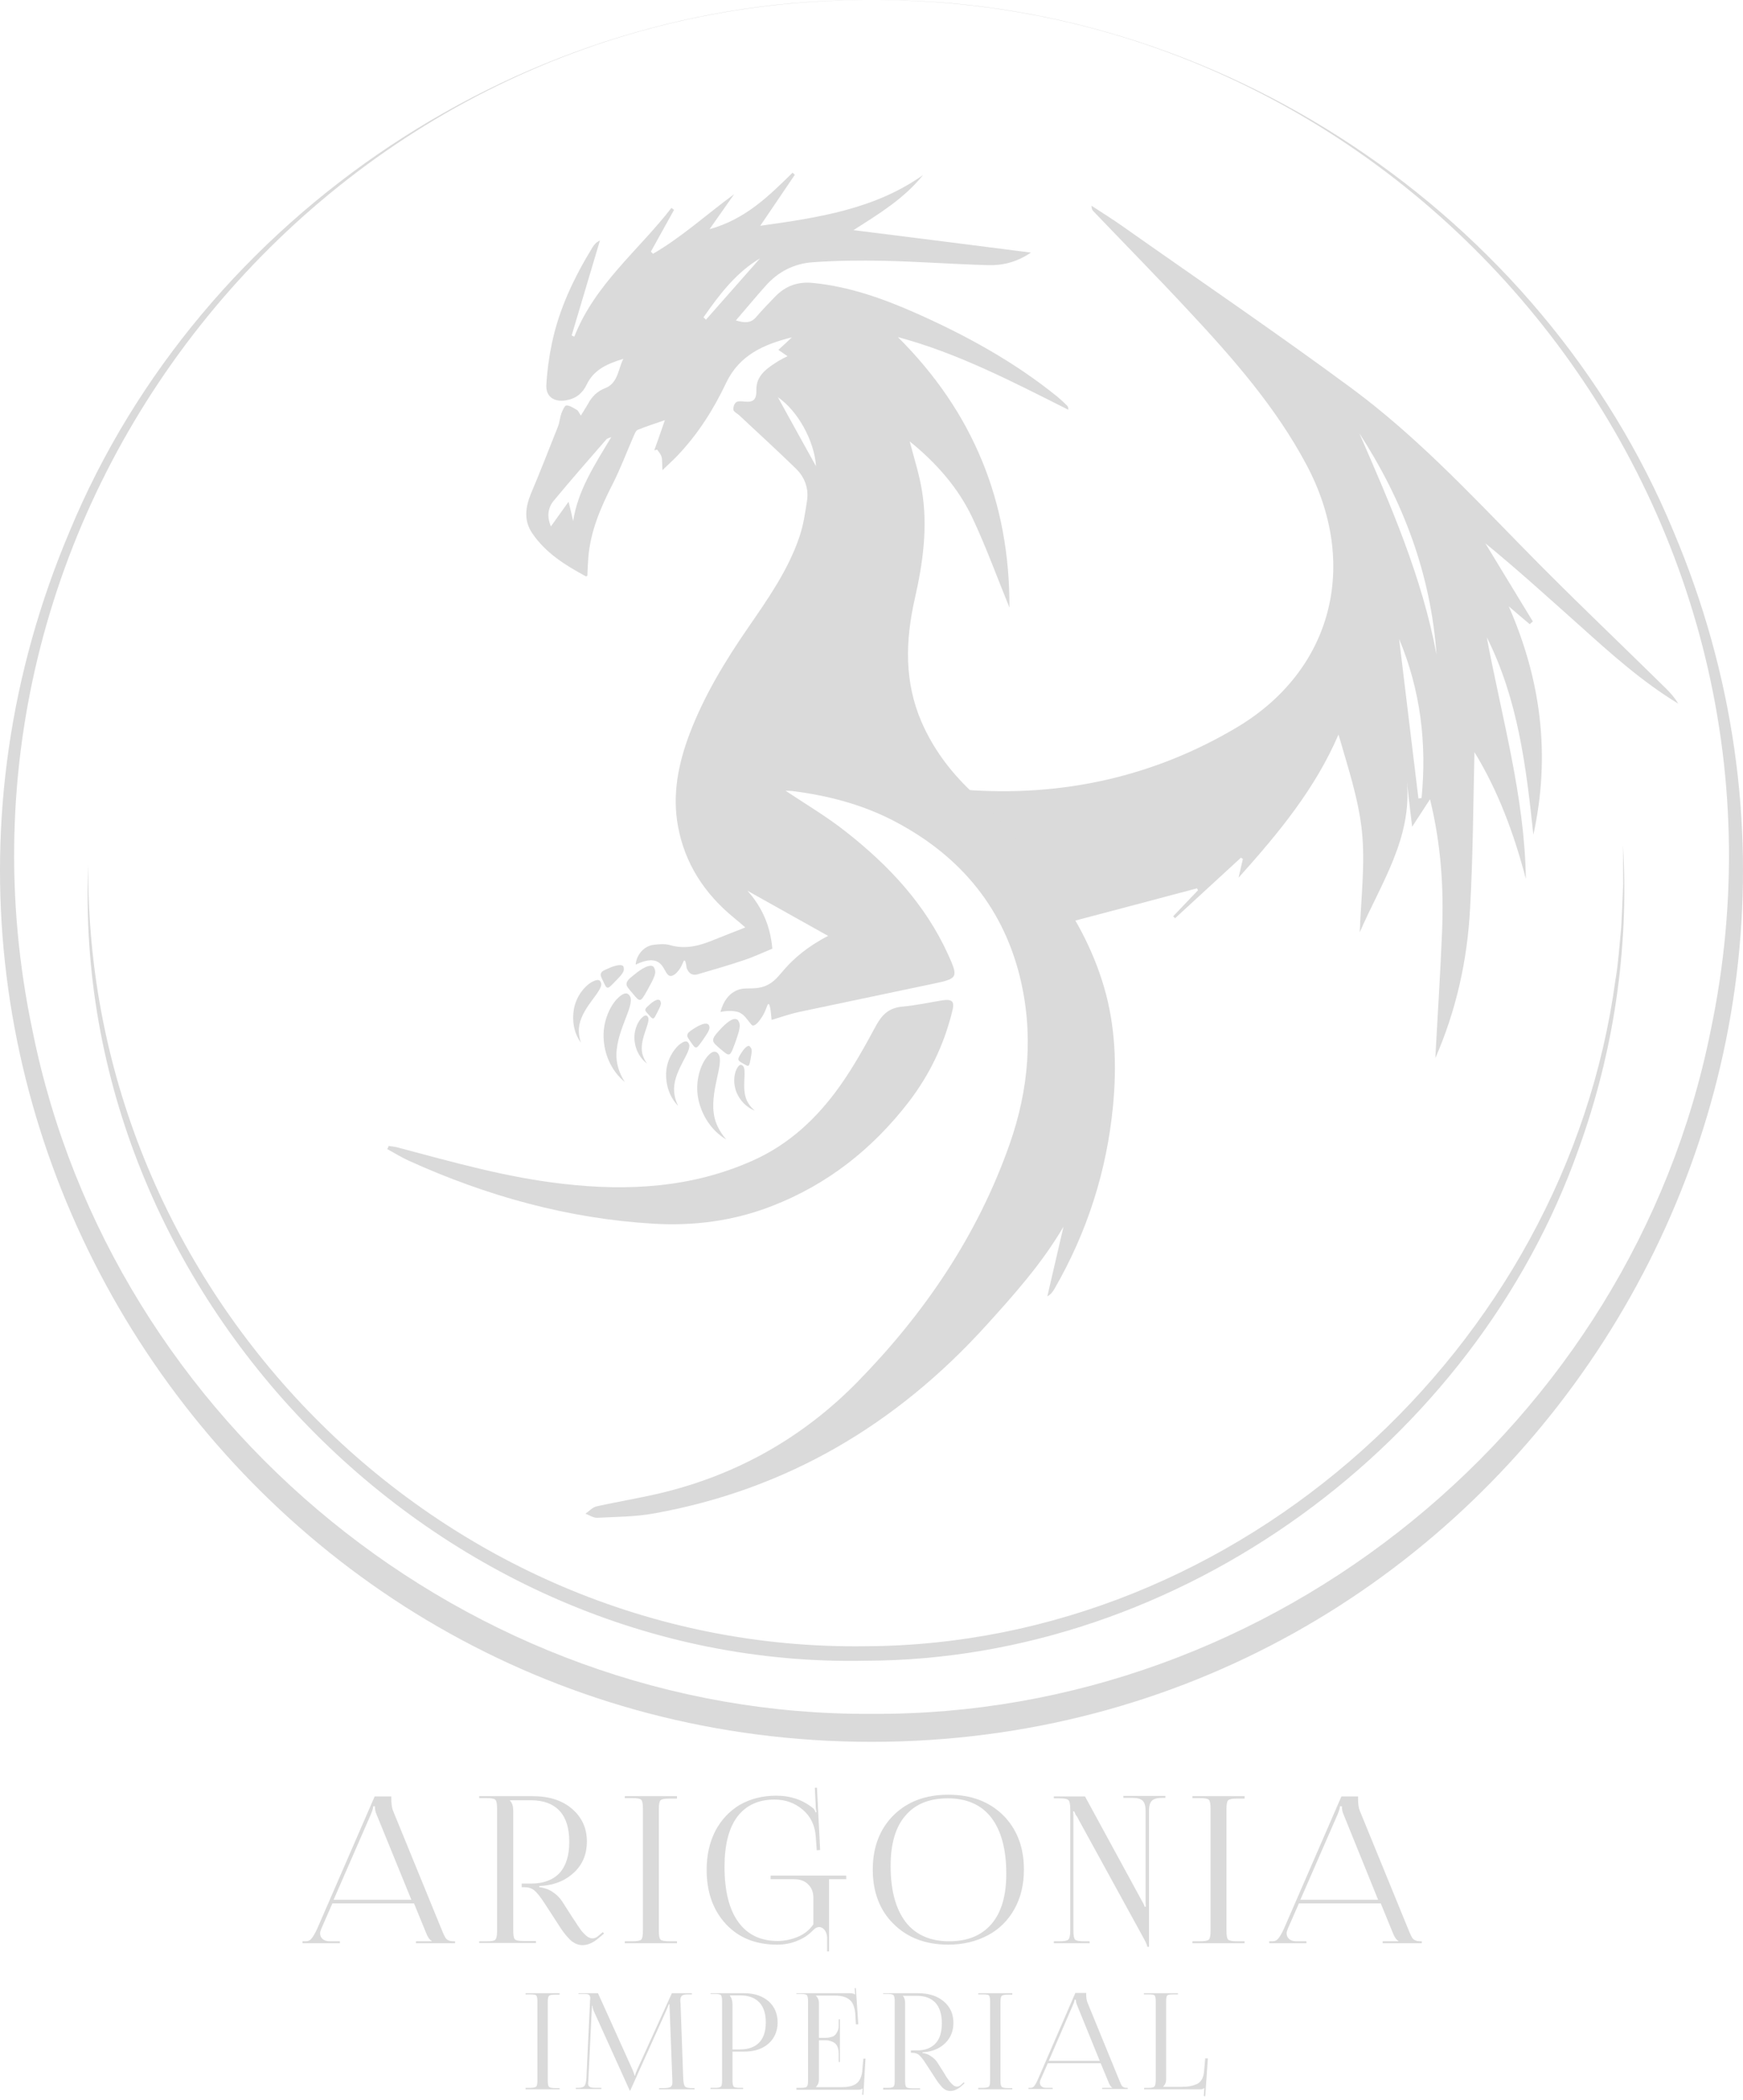<svg width="200" height="241" viewBox="0 0 200 241" fill="none" xmlns="http://www.w3.org/2000/svg">
<path d="M170.598 73.116C174.172 80.236 175.114 87.91 175.945 95.778C177.939 86.691 176.831 78.02 173.119 69.57C173.922 70.263 174.726 70.955 175.529 71.62C175.64 71.509 175.751 71.426 175.889 71.315C174.061 68.323 172.26 65.331 170.431 62.339C174.199 65.414 177.718 68.628 181.264 71.786C184.838 75 188.412 78.214 192.567 80.735C192.18 80.07 191.681 79.516 191.154 78.99C185.641 73.559 180.017 68.24 174.615 62.699C168.437 56.383 162.342 49.927 155.166 44.608C146.467 38.181 137.491 32.086 128.653 25.852C127.545 25.076 126.381 24.356 125.245 23.608C125.245 23.941 125.328 24.107 125.467 24.245C129.096 28.041 132.781 31.781 136.355 35.632C141.48 41.117 146.412 46.741 149.93 53.363C155.997 64.805 152.895 76.939 141.896 83.478C132.421 89.102 121.949 91.457 110.756 90.625C109.398 90.515 108.069 90.321 106.24 90.099C106.573 91.817 106.85 93.368 107.154 94.892C107.376 95.169 107.708 95.501 107.792 95.585C108.484 96.222 109.204 96.831 109.98 97.385C111.864 98.77 113.72 100.183 115.576 101.596C117.987 103.092 120.314 104.533 122.503 105.863C127.628 104.505 132.504 103.231 137.352 101.929C137.38 102.012 137.435 102.095 137.463 102.15C136.521 103.148 135.551 104.145 134.609 105.143C134.693 105.226 134.776 105.281 134.831 105.364C137.352 103.037 139.873 100.738 142.394 98.41C142.478 98.466 142.533 98.521 142.616 98.549L142.117 100.71C146.799 95.501 150.927 90.459 153.587 84.281C154.64 87.966 155.887 91.65 156.274 95.391C156.662 99.186 156.164 103.037 156.025 106.971C158.463 101.347 162.065 96.166 161.427 89.628C161.621 91.346 161.815 93.091 162.037 94.864C162.674 93.894 163.284 92.953 164.087 91.706C165.362 96.942 165.666 101.846 165.472 106.805C165.278 111.736 164.946 116.668 164.697 121.405C167.052 116.058 168.381 110.212 168.686 104.201C169.019 98.189 169.046 92.177 169.185 86.303C171.9 90.736 173.728 95.668 175.086 100.848C174.947 91.429 172.315 82.314 170.598 73.116ZM155.97 49.706C161.04 57.519 164.17 65.913 164.835 75.111C163.173 66.218 159.571 57.962 155.97 49.706ZM162.757 91.623C162.009 85.528 161.289 79.433 160.541 73.31C163.007 79.211 163.727 85.306 163.117 91.567C163.007 91.595 162.896 91.595 162.757 91.623Z" fill="#DADADA"/>
<path d="M90.365 40.868C90.033 40.646 89.784 40.48 89.313 40.148C89.867 39.649 90.338 39.206 90.864 38.707C87.65 39.511 84.852 40.73 83.328 43.916C81.888 46.963 80.087 49.817 77.732 52.282C77.261 52.781 76.735 53.252 76.014 53.945C75.959 53.224 76.014 52.781 75.904 52.393C75.82 52.116 75.599 51.867 75.405 51.59C75.294 51.617 75.183 51.645 75.073 51.673C75.46 50.62 75.82 49.567 76.291 48.21C75.1 48.625 74.13 48.93 73.189 49.318C72.967 49.401 72.828 49.761 72.718 50.011C71.914 51.867 71.194 53.778 70.28 55.579C68.922 58.239 67.758 60.926 67.509 63.946C67.454 64.638 67.426 65.331 67.398 66.052C67.343 66.079 67.26 66.162 67.232 66.135C64.877 64.86 62.633 63.475 61.082 61.203C60.084 59.735 60.278 58.239 60.915 56.66C61.996 54.111 62.993 51.534 64.018 48.958C64.212 48.487 64.24 47.933 64.406 47.462C64.545 47.102 64.794 46.52 64.988 46.52C65.404 46.52 65.819 46.825 66.207 47.046C66.346 47.129 66.429 47.351 66.65 47.683C67.01 47.102 67.26 46.714 67.481 46.326C67.925 45.495 68.534 44.885 69.476 44.525C70.917 43.943 70.917 42.364 71.526 41.173C69.809 41.699 68.174 42.364 67.343 44.082C66.844 45.135 66.096 45.744 64.933 45.938C63.63 46.16 62.633 45.55 62.688 44.22C62.772 42.613 62.993 40.979 63.326 39.4C64.157 35.41 65.902 31.781 68.008 28.346C68.202 28.041 68.423 27.791 68.839 27.598C67.758 31.227 66.678 34.856 65.597 38.486C65.708 38.541 65.791 38.596 65.902 38.624C68.257 32.612 73.272 28.733 77.04 23.858C77.15 23.941 77.233 23.996 77.344 24.079C76.458 25.686 75.571 27.265 74.685 28.872C74.768 28.955 74.851 29.038 74.934 29.121C78.258 27.182 81.112 24.578 84.243 22.278C83.356 23.553 82.47 24.799 81.417 26.296C85.545 25.16 88.232 22.472 90.947 19.813C91.03 19.896 91.113 19.979 91.197 20.062C89.95 21.918 88.675 23.774 87.235 25.908C93.967 24.966 100.367 23.996 105.908 20.09C103.747 22.777 100.893 24.522 97.929 26.406C104.772 27.265 111.421 28.096 118.292 28.983C116.657 30.091 115.022 30.479 113.332 30.423C109.343 30.313 105.354 30.008 101.364 29.925C98.677 29.869 95.962 29.897 93.274 30.091C91.141 30.23 89.285 31.172 87.844 32.806C86.708 34.08 85.628 35.383 84.437 36.768C85.434 37.072 86.154 37.1 86.764 36.38C87.456 35.577 88.204 34.801 88.952 34.025C90.171 32.778 91.584 32.28 93.357 32.474C97.458 32.889 101.281 34.247 104.993 35.881C110.811 38.458 116.38 41.505 121.367 45.55C121.727 45.855 122.087 46.187 122.42 46.52C122.53 46.631 122.586 46.741 122.586 47.018C116.241 43.832 109.952 40.536 103.026 38.679C111.67 47.268 115.881 57.629 115.826 69.709C114.413 66.245 113.138 62.727 111.559 59.375C109.925 55.939 107.431 53.113 104.384 50.648C104.883 52.559 105.464 54.36 105.769 56.189C106.489 60.4 105.908 64.583 104.966 68.711C103.885 73.504 103.747 78.214 105.741 82.84C107.043 85.832 108.927 88.381 111.282 90.653C114.745 93.95 117.765 97.607 120.619 101.43C123.306 105.032 125.384 108.883 126.658 113.177C127.988 117.665 128.154 122.264 127.711 126.918C126.991 134.371 124.747 141.38 121.007 147.863C120.813 148.195 120.591 148.528 120.175 148.749C120.785 146.09 121.422 143.403 122.032 140.743C119.594 144.926 116.408 148.5 113.194 152.046C102.86 163.461 90.282 170.913 75.045 173.656C72.912 174.044 70.723 174.044 68.534 174.155C68.091 174.182 67.62 173.85 67.177 173.684C67.592 173.407 67.98 172.963 68.423 172.852C71.028 172.271 73.659 171.855 76.236 171.218C84.797 169.085 92.194 164.874 98.372 158.585C106.074 150.717 112.141 141.796 115.826 131.351C118.07 125.007 118.624 118.468 116.989 111.93C114.912 103.702 109.759 97.856 102.251 94.033C98.677 92.232 94.853 91.263 90.919 90.764C90.587 90.736 90.254 90.736 90.144 90.736C92.388 92.232 94.826 93.673 97.042 95.418C101.946 99.269 106.157 103.73 108.789 109.52C109.98 112.152 109.925 112.29 107.099 112.872C101.974 113.953 96.82 115.033 91.695 116.114C90.67 116.335 89.645 116.695 88.537 117.028C88.426 115.559 88.287 115.199 88.177 115.199C88.01 115.199 87.955 115.947 87.318 116.862C87.124 117.139 86.681 117.748 86.348 117.665C86.265 117.637 86.237 117.61 85.628 116.834C85.573 116.751 85.462 116.64 85.351 116.529C85.351 116.529 85.157 116.335 84.88 116.197C84.547 116.03 83.716 115.892 82.663 116.114C83.024 114.811 83.633 114.147 84.243 113.786C85.406 113.094 86.376 113.703 87.844 113.121C88.897 112.678 89.313 111.986 90.116 111.099C91.058 110.046 92.554 108.661 95.02 107.387C91.861 105.614 88.814 103.924 85.766 102.206C87.401 104.034 88.398 106.195 88.62 108.855C87.54 109.298 86.431 109.825 85.24 110.212C83.606 110.767 81.915 111.238 80.253 111.736C80.087 111.792 79.699 111.93 79.339 111.764C79.007 111.598 78.84 111.238 78.785 111.044C78.702 110.379 78.619 110.212 78.535 110.212C78.397 110.212 78.342 110.656 78.009 111.154C77.871 111.348 77.427 111.986 76.956 111.986C76.347 111.958 76.319 110.85 75.488 110.379C75.073 110.129 74.324 110.019 72.939 110.683C73.022 109.575 73.881 108.55 74.989 108.412C75.654 108.329 76.347 108.273 76.956 108.467C78.674 108.938 80.253 108.523 81.805 107.885C82.968 107.414 84.132 106.971 85.517 106.417C85.018 105.974 84.63 105.641 84.215 105.309C80.835 102.538 78.563 99.075 77.787 94.753C77.123 91.124 77.843 87.606 79.117 84.226C80.78 79.848 83.19 75.859 85.85 72.008C88.121 68.711 90.421 65.442 91.723 61.619C92.194 60.261 92.388 58.821 92.609 57.408C92.803 56.022 92.332 54.748 91.335 53.778C89.202 51.7 86.985 49.678 84.797 47.628C84.575 47.434 84.215 47.268 84.159 47.046C84.104 46.769 84.243 46.326 84.464 46.16C84.686 45.993 85.102 46.049 85.434 46.077C86.459 46.187 86.819 45.855 86.791 44.719C86.764 43.029 88.094 42.198 89.368 41.394C89.7 41.2 89.978 41.062 90.365 40.868ZM63.215 60.4C63.907 59.43 64.489 58.627 65.237 57.574C65.487 58.544 65.625 59.153 65.764 59.79C66.318 56.216 68.257 53.307 70.141 50.149C69.809 50.288 69.698 50.315 69.615 50.371C67.537 52.753 65.459 55.136 63.437 57.574C62.91 58.294 62.716 59.236 63.215 60.4ZM89.257 45.578C90.67 48.154 92.083 50.703 93.635 53.501C93.441 50.537 91.501 47.102 89.257 45.578ZM87.207 29.648C84.492 31.255 82.553 33.776 80.724 36.408C80.807 36.491 80.918 36.574 81.001 36.685C83.107 34.302 85.212 31.919 87.207 29.648Z" fill="#DADADA"/>
<path d="M44.597 131.49C44.958 131.545 45.346 131.573 45.706 131.683C51.967 133.346 58.173 135.119 64.628 135.839C72.08 136.698 79.394 136.282 86.348 133.18C90.532 131.323 93.745 128.304 96.35 124.647C97.929 122.43 99.258 120.02 100.561 117.61C101.253 116.363 102.057 115.643 103.525 115.504C105.076 115.366 106.6 115.033 108.124 114.784C109.288 114.617 109.565 114.895 109.26 116.058C108.318 119.881 106.656 123.344 104.245 126.475C100.09 131.85 94.937 135.922 88.565 138.388C84.159 140.106 79.588 140.687 74.962 140.41C65.154 139.829 55.818 137.224 46.897 133.18C46.038 132.792 45.262 132.293 44.431 131.85C44.514 131.711 44.57 131.6 44.597 131.49Z" fill="#DADADA"/>
<path d="M82.442 120.962C83.162 121.987 81.306 125.395 81.999 128.276C82.137 128.83 82.442 129.716 83.328 130.742C81.722 129.8 80.641 128.165 80.198 126.42C79.671 124.342 80.309 122.43 80.946 121.516C81.112 121.267 81.611 120.602 82.054 120.685C82.276 120.712 82.386 120.879 82.442 120.962Z" fill="#DADADA"/>
<path d="M75.128 111.21C75.294 111.653 75.128 112.096 74.324 113.537C73.77 114.534 73.632 114.728 73.41 114.728C73.216 114.728 73.022 114.507 72.635 114.036C72.136 113.454 71.859 113.149 71.886 112.9C71.914 112.567 72.163 112.318 72.69 111.902C73.022 111.625 74.408 110.49 74.962 110.905C75.045 110.988 75.073 111.071 75.128 111.21Z" fill="#DADADA"/>
<path d="M72.302 114.34C72.856 115.476 70.501 118.552 70.751 121.516C70.806 122.098 70.972 123.012 71.692 124.148C70.252 122.984 69.421 121.183 69.282 119.41C69.088 117.277 70.002 115.476 70.751 114.673C70.972 114.451 71.526 113.869 71.969 114.008C72.163 114.091 72.274 114.285 72.302 114.34Z" fill="#DADADA"/>
<path d="M84.769 117.222C84.991 117.637 84.908 118.108 84.353 119.66C83.966 120.74 83.827 120.962 83.633 120.99C83.439 121.017 83.218 120.823 82.747 120.435C82.165 119.937 81.86 119.687 81.832 119.41C81.805 119.078 82.026 118.801 82.47 118.302C82.747 117.997 83.938 116.64 84.547 116.972C84.658 117 84.714 117.111 84.769 117.222Z" fill="#DADADA"/>
<path d="M71.582 111.154C71.609 111.487 71.415 111.792 70.557 112.65C69.975 113.26 69.836 113.371 69.67 113.315C69.532 113.288 69.448 113.094 69.254 112.678C69.005 112.18 68.867 111.902 68.95 111.709C69.033 111.459 69.254 111.348 69.725 111.154C70.002 111.016 71.222 110.49 71.526 110.877C71.554 110.961 71.582 111.044 71.582 111.154Z" fill="#DADADA"/>
<path d="M68.978 112.817C69.171 113.731 66.9 115.449 66.484 117.582C66.401 117.997 66.346 118.69 66.65 119.632C65.847 118.524 65.625 117.111 65.847 115.809C66.124 114.257 67.121 113.149 67.814 112.734C68.008 112.623 68.534 112.318 68.811 112.512C68.922 112.623 68.95 112.761 68.978 112.817Z" fill="#DADADA"/>
<path d="M81.389 117.748C81.472 118.081 81.306 118.385 80.613 119.383C80.115 120.075 80.004 120.214 79.838 120.186C79.699 120.186 79.561 119.992 79.311 119.632C78.979 119.161 78.813 118.939 78.868 118.745C78.923 118.496 79.117 118.358 79.533 118.081C79.782 117.914 80.89 117.194 81.278 117.554C81.334 117.582 81.361 117.665 81.389 117.748Z" fill="#DADADA"/>
<path d="M79.062 119.798C79.394 120.657 77.4 122.707 77.344 124.896C77.344 125.311 77.372 126.004 77.815 126.891C76.846 125.921 76.402 124.536 76.43 123.234C76.458 121.654 77.289 120.435 77.898 119.909C78.065 119.771 78.535 119.383 78.84 119.521C78.979 119.604 79.034 119.743 79.062 119.798Z" fill="#DADADA"/>
<path d="M86.127 120.186C86.293 120.38 86.293 120.629 86.127 121.516C86.016 122.125 85.96 122.264 85.85 122.292C85.766 122.319 85.6 122.236 85.323 122.07C84.963 121.848 84.769 121.765 84.741 121.599C84.686 121.433 84.797 121.267 84.991 120.934C85.102 120.74 85.628 119.909 85.988 120.02C86.043 120.103 86.099 120.131 86.127 120.186Z" fill="#DADADA"/>
<path d="M85.24 122.292C85.739 122.763 85.046 124.785 85.683 126.253C85.822 126.53 86.071 127.001 86.625 127.445C85.683 127.085 84.935 126.309 84.547 125.422C84.076 124.342 84.243 123.261 84.492 122.735C84.575 122.596 84.741 122.181 85.018 122.181C85.102 122.181 85.185 122.264 85.24 122.292Z" fill="#DADADA"/>
<path d="M75.793 114.922C75.904 115.172 75.82 115.393 75.405 116.197C75.128 116.751 75.045 116.862 74.934 116.862C74.823 116.862 74.712 116.751 74.491 116.501C74.214 116.197 74.047 116.03 74.047 115.892C74.047 115.698 74.186 115.587 74.463 115.338C74.629 115.172 75.35 114.534 75.682 114.756C75.765 114.784 75.765 114.839 75.793 114.922Z" fill="#DADADA"/>
<path d="M74.352 116.695C74.685 117.305 73.466 119.023 73.659 120.629C73.687 120.934 73.826 121.433 74.241 122.042C73.438 121.433 72.939 120.491 72.828 119.521C72.662 118.358 73.133 117.36 73.521 116.917C73.632 116.806 73.937 116.446 74.158 116.529C74.269 116.557 74.324 116.64 74.352 116.695Z" fill="#DADADA"/>
<path d="M34.707 222.97V222.748H35.095C35.372 222.748 35.593 222.637 35.787 222.388C35.981 222.139 36.175 221.779 36.397 221.308L42.991 206.126H44.902V206.403C44.902 206.957 44.958 207.428 45.096 207.76L50.637 221.308C50.886 221.945 51.08 222.305 51.163 222.416C51.357 222.637 51.634 222.748 52.022 222.748H52.216V222.97H47.728V222.748H49.529V222.693C49.307 222.61 49.058 222.25 48.809 221.585L47.507 218.399H38.142L36.868 221.308C36.785 221.502 36.729 221.695 36.729 221.834C36.729 222.111 36.84 222.333 37.034 222.499C37.228 222.665 37.505 222.748 37.865 222.748H39.001V222.97H34.707ZM38.281 217.983H47.202L43.212 208.203C43.074 207.899 43.018 207.594 43.018 207.261H42.824C42.824 207.428 42.741 207.732 42.547 208.203L38.281 217.983Z" fill="#DADADA"/>
<path d="M54.987 222.97V222.748H55.818C56.372 222.748 56.732 222.693 56.843 222.554C56.981 222.416 57.037 222.083 57.037 221.502V207.566C57.037 207.012 56.981 206.652 56.843 206.513C56.704 206.375 56.372 206.319 55.818 206.319H54.987V206.098H61.109C62.993 206.098 64.489 206.569 65.625 207.538C66.761 208.508 67.343 209.755 67.343 211.306C67.343 212.719 66.872 213.883 65.93 214.797C64.988 215.711 63.797 216.238 62.356 216.376L61.885 216.404V216.542C62.411 216.598 62.91 216.764 63.381 217.069C63.852 217.374 64.212 217.734 64.489 218.149L65.681 220.005C65.736 220.089 65.819 220.227 65.958 220.421C66.096 220.615 66.179 220.781 66.262 220.892C66.346 221.003 66.429 221.141 66.567 221.335C66.706 221.529 66.817 221.668 66.9 221.751C66.983 221.834 67.121 221.973 67.232 222.083C67.371 222.194 67.481 222.277 67.62 222.333C67.758 222.388 67.869 222.416 67.98 222.416C68.202 222.416 68.423 222.333 68.645 222.139L69.171 221.695L69.31 221.862L68.784 222.305C68.091 222.914 67.454 223.192 66.844 223.192C66.567 223.192 66.29 223.136 66.013 222.998C65.764 222.859 65.487 222.693 65.265 222.416C65.016 222.166 64.822 221.917 64.656 221.695C64.489 221.474 64.295 221.197 64.074 220.837L62.439 218.316C61.996 217.651 61.636 217.18 61.331 216.93C61.026 216.653 60.611 216.542 60.14 216.542H59.863V216.127H60.943C62.356 216.127 63.464 215.711 64.212 214.908C64.96 214.077 65.32 212.885 65.32 211.334C65.32 209.783 64.96 208.591 64.212 207.788C63.464 206.984 62.384 206.569 60.943 206.569H58.505V206.597C58.782 206.874 58.893 207.261 58.893 207.816V221.502C58.893 222.056 58.948 222.388 59.087 222.527C59.225 222.665 59.586 222.721 60.14 222.721H61.497V222.942H54.987V222.97Z" fill="#DADADA"/>
<path d="M71.692 222.97V222.748H72.524C73.078 222.748 73.438 222.693 73.576 222.554C73.715 222.416 73.77 222.083 73.77 221.529V207.538C73.77 206.984 73.715 206.652 73.576 206.513C73.438 206.375 73.105 206.319 72.524 206.319H71.692V206.098H77.677V206.375H76.846C76.291 206.375 75.931 206.43 75.793 206.569C75.654 206.707 75.599 207.04 75.599 207.594V221.529C75.599 222.083 75.654 222.416 75.793 222.554C75.931 222.693 76.291 222.748 76.846 222.748H77.677V222.97H71.692Z" fill="#DADADA"/>
<path d="M81.084 214.548C81.084 212.858 81.417 211.389 82.082 210.087C82.747 208.813 83.689 207.816 84.88 207.095C86.099 206.403 87.484 206.042 89.063 206.042C90.753 206.042 92.166 206.541 93.33 207.511C93.441 207.594 93.524 207.76 93.579 207.954L93.69 207.926C93.635 207.705 93.607 207.538 93.607 207.4L93.496 205.128H93.745L94.106 212.276L93.718 212.304L93.607 210.78C93.524 209.478 93.025 208.425 92.111 207.649C91.197 206.874 90.116 206.486 88.869 206.486C87.013 206.486 85.6 207.151 84.603 208.453C83.633 209.755 83.135 211.666 83.135 214.188C83.135 216.958 83.661 219.091 84.714 220.532C85.766 222 87.29 222.721 89.313 222.721C90.116 222.693 90.864 222.527 91.584 222.222C92.305 221.917 92.886 221.446 93.33 220.809V217.761C93.33 217.124 93.136 216.598 92.72 216.21C92.332 215.822 91.806 215.628 91.141 215.628H88.426V215.213H97.098V215.628H95.13V223.912H94.909V222.277C94.881 221.973 94.798 221.695 94.632 221.474C94.466 221.252 94.244 221.114 93.995 221.114C93.773 221.114 93.551 221.225 93.33 221.446C92.803 222 92.194 222.416 91.474 222.693C90.753 222.998 89.978 223.136 89.174 223.136C86.736 223.136 84.769 222.36 83.301 220.781C81.832 219.202 81.084 217.124 81.084 214.548Z" fill="#DADADA"/>
<path d="M100.145 214.52C100.145 211.943 100.949 209.866 102.528 208.286C104.135 206.707 106.212 205.932 108.817 205.932C111.421 205.932 113.499 206.707 115.106 208.286C116.685 209.866 117.488 211.943 117.488 214.52C117.488 216.238 117.128 217.734 116.408 219.036C115.687 220.338 114.662 221.363 113.36 222.056C112.058 222.748 110.534 223.136 108.817 223.136C106.212 223.136 104.107 222.333 102.528 220.754C100.949 219.202 100.145 217.097 100.145 214.52ZM102.195 214.104C102.195 216.903 102.777 219.036 103.913 220.532C105.049 222 106.739 222.748 108.9 222.748C111.033 222.748 112.64 222.083 113.776 220.754C114.912 219.424 115.466 217.512 115.466 214.991C115.466 212.193 114.884 210.06 113.748 208.564C112.612 207.095 110.95 206.347 108.761 206.347C106.628 206.347 104.993 207.012 103.885 208.342C102.749 209.644 102.195 211.583 102.195 214.104Z" fill="#DADADA"/>
<path d="M120.923 222.97V222.748H121.533C122.087 222.748 122.447 222.693 122.586 222.554C122.724 222.416 122.807 222.083 122.807 221.502V207.566C122.807 207.012 122.724 206.652 122.586 206.541C122.447 206.403 122.087 206.347 121.533 206.347H120.923V206.126H124.497L130.925 217.928C131.202 218.399 131.34 218.703 131.34 218.786H131.479C131.451 218.509 131.451 218.205 131.451 217.789V207.788C131.451 207.234 131.34 206.846 131.119 206.624C130.897 206.403 130.509 206.292 129.955 206.292H128.902V206.07H133.723V206.292H133.335C132.781 206.292 132.393 206.403 132.171 206.624C131.95 206.846 131.839 207.234 131.839 207.788V223.385H131.645C131.645 223.191 131.423 222.721 130.98 221.945L123.749 208.757C123.694 208.647 123.639 208.508 123.528 208.37C123.417 208.231 123.361 208.093 123.334 208.009C123.278 207.926 123.278 207.871 123.278 207.843H123.14C123.168 208.093 123.168 208.425 123.168 208.841V221.502C123.168 222.056 123.223 222.416 123.361 222.554C123.5 222.693 123.86 222.748 124.414 222.748H125.024V222.97H120.923Z" fill="#DADADA"/>
<path d="M136.826 222.97V222.748H137.657C138.211 222.748 138.571 222.693 138.71 222.554C138.848 222.416 138.904 222.083 138.904 221.529V207.538C138.904 206.984 138.848 206.652 138.71 206.513C138.571 206.375 138.239 206.319 137.657 206.319H136.826V206.098H142.81V206.375H141.979C141.425 206.375 141.065 206.43 140.926 206.569C140.788 206.707 140.732 207.04 140.732 207.594V221.529C140.732 222.083 140.788 222.416 140.926 222.554C141.065 222.693 141.425 222.748 141.979 222.748H142.81V222.97H136.826Z" fill="#DADADA"/>
<path d="M145.636 222.97V222.748H146.024C146.301 222.748 146.522 222.637 146.716 222.388C146.91 222.139 147.104 221.779 147.326 221.308L153.92 206.126H155.831V206.403C155.831 206.957 155.887 207.428 156.025 207.76L161.566 221.308C161.815 221.945 162.009 222.305 162.092 222.416C162.286 222.637 162.563 222.748 162.951 222.748H163.145V222.97H158.657V222.748H160.458V222.693C160.236 222.61 159.987 222.25 159.738 221.585L158.435 218.399H149.044L147.769 221.308C147.686 221.502 147.631 221.695 147.631 221.834C147.631 222.111 147.741 222.333 147.935 222.499C148.129 222.665 148.406 222.748 148.767 222.748H149.902V222.97H145.636ZM149.21 217.983H158.131L154.169 208.203C154.03 207.899 153.975 207.594 153.975 207.261H153.753C153.753 207.428 153.67 207.732 153.476 208.203L149.21 217.983Z" fill="#DADADA"/>
<path d="M60.306 239.565H60.832C61.193 239.565 61.442 239.51 61.525 239.426C61.608 239.343 61.663 239.122 61.663 238.761V229.619C61.663 229.259 61.608 229.037 61.525 228.954C61.442 228.871 61.22 228.843 60.832 228.843H60.306V228.705H64.212V228.871H63.686C63.326 228.871 63.076 228.926 62.993 229.009C62.91 229.093 62.855 229.314 62.855 229.674V238.789C62.855 239.149 62.91 239.371 62.993 239.454C63.076 239.537 63.326 239.593 63.686 239.593H64.212V239.731H60.306V239.565Z" fill="#DADADA"/>
<path d="M66.069 239.703V239.565H66.318C66.706 239.565 66.955 239.482 67.066 239.343C67.177 239.205 67.26 238.9 67.287 238.457L67.703 229.619C67.703 229.453 67.731 229.342 67.731 229.287C67.731 229.093 67.675 228.982 67.592 228.899C67.509 228.816 67.287 228.788 66.983 228.788H66.373V228.705H68.617L72.579 237.487C72.718 237.82 72.801 238.041 72.801 238.152H72.884C72.884 238.013 72.967 237.792 73.105 237.487L77.095 228.705H79.394V228.843H78.896C78.563 228.843 78.342 228.899 78.231 229.009C78.12 229.12 78.064 229.287 78.064 229.536C78.064 229.591 78.064 229.73 78.092 229.951L78.397 238.512C78.425 238.955 78.48 239.26 78.591 239.399C78.702 239.537 78.979 239.593 79.367 239.593H79.699V239.731H75.626V239.593H76.181C76.569 239.593 76.818 239.537 76.956 239.454C77.067 239.371 77.15 239.205 77.15 239.011C77.15 238.983 77.15 238.955 77.15 238.872C77.15 238.817 77.15 238.761 77.15 238.734L76.846 230.672C76.846 230.478 76.818 230.256 76.818 229.979H76.735C76.735 230.007 76.652 230.201 76.485 230.616L72.357 239.787L72.302 239.897H72.274L72.219 239.787L68.146 230.783C68.035 230.533 67.98 230.312 67.98 230.145H67.925C67.925 230.312 67.925 230.478 67.897 230.672L67.509 238.706C67.509 238.872 67.481 238.983 67.481 239.039C67.481 239.232 67.537 239.371 67.675 239.454C67.786 239.537 68.063 239.565 68.451 239.565H69.005V239.703H66.069Z" fill="#DADADA"/>
<path d="M81.528 239.703V239.565H82.054C82.414 239.565 82.636 239.51 82.719 239.426C82.802 239.343 82.857 239.122 82.857 238.734V229.619C82.857 229.259 82.802 229.037 82.719 228.926C82.636 228.843 82.414 228.788 82.054 228.788H81.528V228.705H85.379C86.542 228.705 87.456 229.009 88.177 229.619C88.869 230.228 89.229 231.06 89.229 232.057C89.229 233.054 88.869 233.885 88.177 234.495C87.484 235.104 86.542 235.409 85.379 235.409H84.049V238.734C84.049 239.094 84.104 239.316 84.187 239.426C84.27 239.51 84.52 239.565 84.88 239.565H85.268V239.703H81.528ZM83.799 229.065C83.966 229.287 84.049 229.619 84.049 230.007V235.16H84.907C85.877 235.16 86.625 234.883 87.124 234.356C87.623 233.83 87.872 233.054 87.872 232.057C87.872 231.06 87.623 230.284 87.124 229.758C86.625 229.231 85.877 228.954 84.907 228.954H83.772V229.065H83.799Z" fill="#DADADA"/>
<path d="M91.39 239.565H91.917C92.277 239.565 92.499 239.51 92.582 239.426C92.665 239.343 92.72 239.122 92.72 238.734V229.619C92.72 229.259 92.665 229.037 92.582 228.926C92.499 228.843 92.277 228.788 91.917 228.788H91.39V228.705H97.513C97.79 228.705 97.984 228.76 98.095 228.843H98.123L98.067 228.123H98.206L98.483 232.279H98.206L98.15 231.198C98.095 230.395 97.901 229.813 97.513 229.48C97.125 229.148 96.571 228.982 95.795 228.982H93.635V229.009C93.856 229.231 93.967 229.508 93.967 229.813V233.83H94.576C94.77 233.83 94.937 233.83 95.075 233.802C95.214 233.775 95.352 233.747 95.518 233.692C95.685 233.636 95.795 233.525 95.906 233.415C95.989 233.304 96.073 233.137 96.156 232.944C96.239 232.75 96.239 232.5 96.239 232.223V231.697H96.377V236.601H96.239V235.742C96.239 235.465 96.211 235.215 96.156 235.021C96.1 234.827 96.017 234.661 95.906 234.55C95.823 234.44 95.685 234.356 95.518 234.273C95.352 234.218 95.214 234.163 95.075 234.135C94.937 234.107 94.77 234.107 94.576 234.107H93.967V238.651C93.967 238.955 93.856 239.232 93.635 239.454V239.482H96.682C97.43 239.482 97.984 239.316 98.344 239.011C98.704 238.678 98.926 238.152 98.954 237.432L99.065 236.213H99.314L99.065 240.368H98.926L98.981 239.648H98.954C98.871 239.731 98.677 239.787 98.4 239.787H91.39V239.565Z" fill="#DADADA"/>
<path d="M101.336 239.565H101.863C102.223 239.565 102.445 239.51 102.528 239.426C102.611 239.343 102.666 239.122 102.666 238.734V229.619C102.666 229.259 102.611 229.037 102.528 228.926C102.445 228.843 102.223 228.788 101.863 228.788H101.336V228.705H105.326C106.545 228.705 107.542 229.009 108.29 229.647C109.038 230.284 109.398 231.087 109.398 232.112C109.398 233.027 109.094 233.802 108.484 234.412C107.875 235.021 107.099 235.354 106.157 235.465L105.852 235.492V235.575C106.212 235.603 106.517 235.714 106.822 235.936C107.127 236.13 107.376 236.379 107.542 236.628L108.318 237.847C108.346 237.903 108.401 237.986 108.484 238.124C108.567 238.263 108.623 238.374 108.678 238.429C108.733 238.512 108.789 238.595 108.872 238.706C108.955 238.817 109.038 238.928 109.094 238.983C109.149 239.039 109.232 239.122 109.315 239.205C109.398 239.288 109.481 239.343 109.565 239.371C109.648 239.399 109.731 239.426 109.814 239.426C109.952 239.426 110.119 239.371 110.257 239.232L110.59 238.928L110.673 239.039L110.34 239.343C109.897 239.731 109.454 239.925 109.066 239.925C108.872 239.925 108.706 239.897 108.539 239.814C108.373 239.731 108.207 239.62 108.041 239.426C107.875 239.232 107.764 239.094 107.653 238.955C107.542 238.817 107.431 238.623 107.265 238.374L106.185 236.711C105.908 236.268 105.658 235.991 105.464 235.797C105.27 235.631 104.993 235.548 104.689 235.548H104.522V235.271H105.215C106.157 235.271 106.85 234.994 107.348 234.467C107.847 233.941 108.069 233.165 108.069 232.14C108.069 231.115 107.819 230.339 107.348 229.813C106.85 229.287 106.157 229.009 105.215 229.009H103.608V229.037C103.774 229.203 103.857 229.48 103.857 229.841V238.817C103.857 239.177 103.913 239.399 103.996 239.482C104.079 239.565 104.328 239.62 104.689 239.62H105.575V239.759H101.336V239.565Z" fill="#DADADA"/>
<path d="M112.252 239.565H112.778C113.138 239.565 113.388 239.51 113.471 239.426C113.554 239.343 113.609 239.122 113.609 238.761V229.619C113.609 229.259 113.554 229.037 113.471 228.954C113.388 228.871 113.166 228.843 112.778 228.843H112.252V228.705H116.158V228.871H115.632C115.272 228.871 115.022 228.926 114.939 229.009C114.856 229.093 114.801 229.314 114.801 229.674V238.789C114.801 239.149 114.856 239.371 114.939 239.454C115.022 239.537 115.272 239.593 115.632 239.593H116.158V239.731H112.252V239.565Z" fill="#DADADA"/>
<path d="M118.014 239.703V239.565H118.264C118.43 239.565 118.596 239.482 118.707 239.316C118.818 239.149 118.956 238.928 119.095 238.595L123.389 228.677H124.636V228.871C124.636 229.231 124.691 229.536 124.774 229.758L128.404 238.623C128.57 239.039 128.681 239.288 128.736 239.343C128.847 239.482 129.041 239.565 129.29 239.565H129.401V239.703H126.464V239.565H127.628V239.537C127.489 239.482 127.323 239.26 127.157 238.817L126.298 236.739H120.231L119.4 238.623C119.344 238.761 119.317 238.872 119.317 238.955C119.317 239.122 119.372 239.288 119.51 239.399C119.649 239.51 119.815 239.565 120.037 239.565H120.785V239.703H118.014ZM120.342 236.462H126.187L123.583 230.062C123.5 229.868 123.445 229.647 123.445 229.453H123.306C123.306 229.564 123.251 229.758 123.112 230.062L120.342 236.462Z" fill="#DADADA"/>
<path d="M131.285 239.565H131.811C132.171 239.565 132.393 239.51 132.476 239.399C132.559 239.288 132.615 239.039 132.615 238.651V229.619C132.615 229.259 132.559 229.037 132.476 228.954C132.393 228.871 132.171 228.843 131.784 228.843H131.257V228.705H135.164V228.843H134.637C134.277 228.843 134.028 228.871 133.945 228.954C133.861 229.037 133.806 229.259 133.806 229.619V238.623C133.806 238.928 133.695 239.205 133.474 239.426V239.454H135.551C135.939 239.454 136.299 239.426 136.576 239.371C136.854 239.316 137.103 239.232 137.352 239.122C137.602 239.011 137.768 238.817 137.906 238.595C138.045 238.346 138.128 238.069 138.156 237.709L138.294 236.185H138.599L138.294 240.535L138.128 240.507L138.183 239.593H138.156C138.1 239.648 138.045 239.676 137.989 239.703C137.934 239.731 137.851 239.731 137.74 239.731H131.285V239.565Z" fill="#DADADA"/>
<path d="M100.007 0.004C139.513 -0.356 176.942 24.522 192.041 61.009C219.829 126.78 171.429 199.837 100.007 199.864C28.557 199.837 -19.843 126.78 7.972 61.009C23.071 24.522 60.5 -0.356 100.007 0.004ZM100.007 0.004C37.976 -0.19 -9.066 57.602 3.733 118.274C12.82 163.461 53.906 196.955 100.007 196.651C146.107 196.955 187.193 163.488 196.28 118.302C209.079 57.602 162.037 -0.19 100.007 0.004Z" fill="#DADADA"/>
<path d="M10.133 99.214C9.69 148.14 50.138 189.586 99.314 188.893C142.173 188.727 179.657 154.678 185.364 112.429C185.697 110.545 185.835 108.301 186.029 106.389C186.112 104.727 186.195 103.092 186.251 101.43L186.223 96.997C186.943 108.772 185.17 120.74 181.125 131.877C169.157 165.705 135.385 190.5 99.314 190.556C50 191.608 8 148.445 10.133 99.214Z" fill="#DADADA"/>
</svg>
